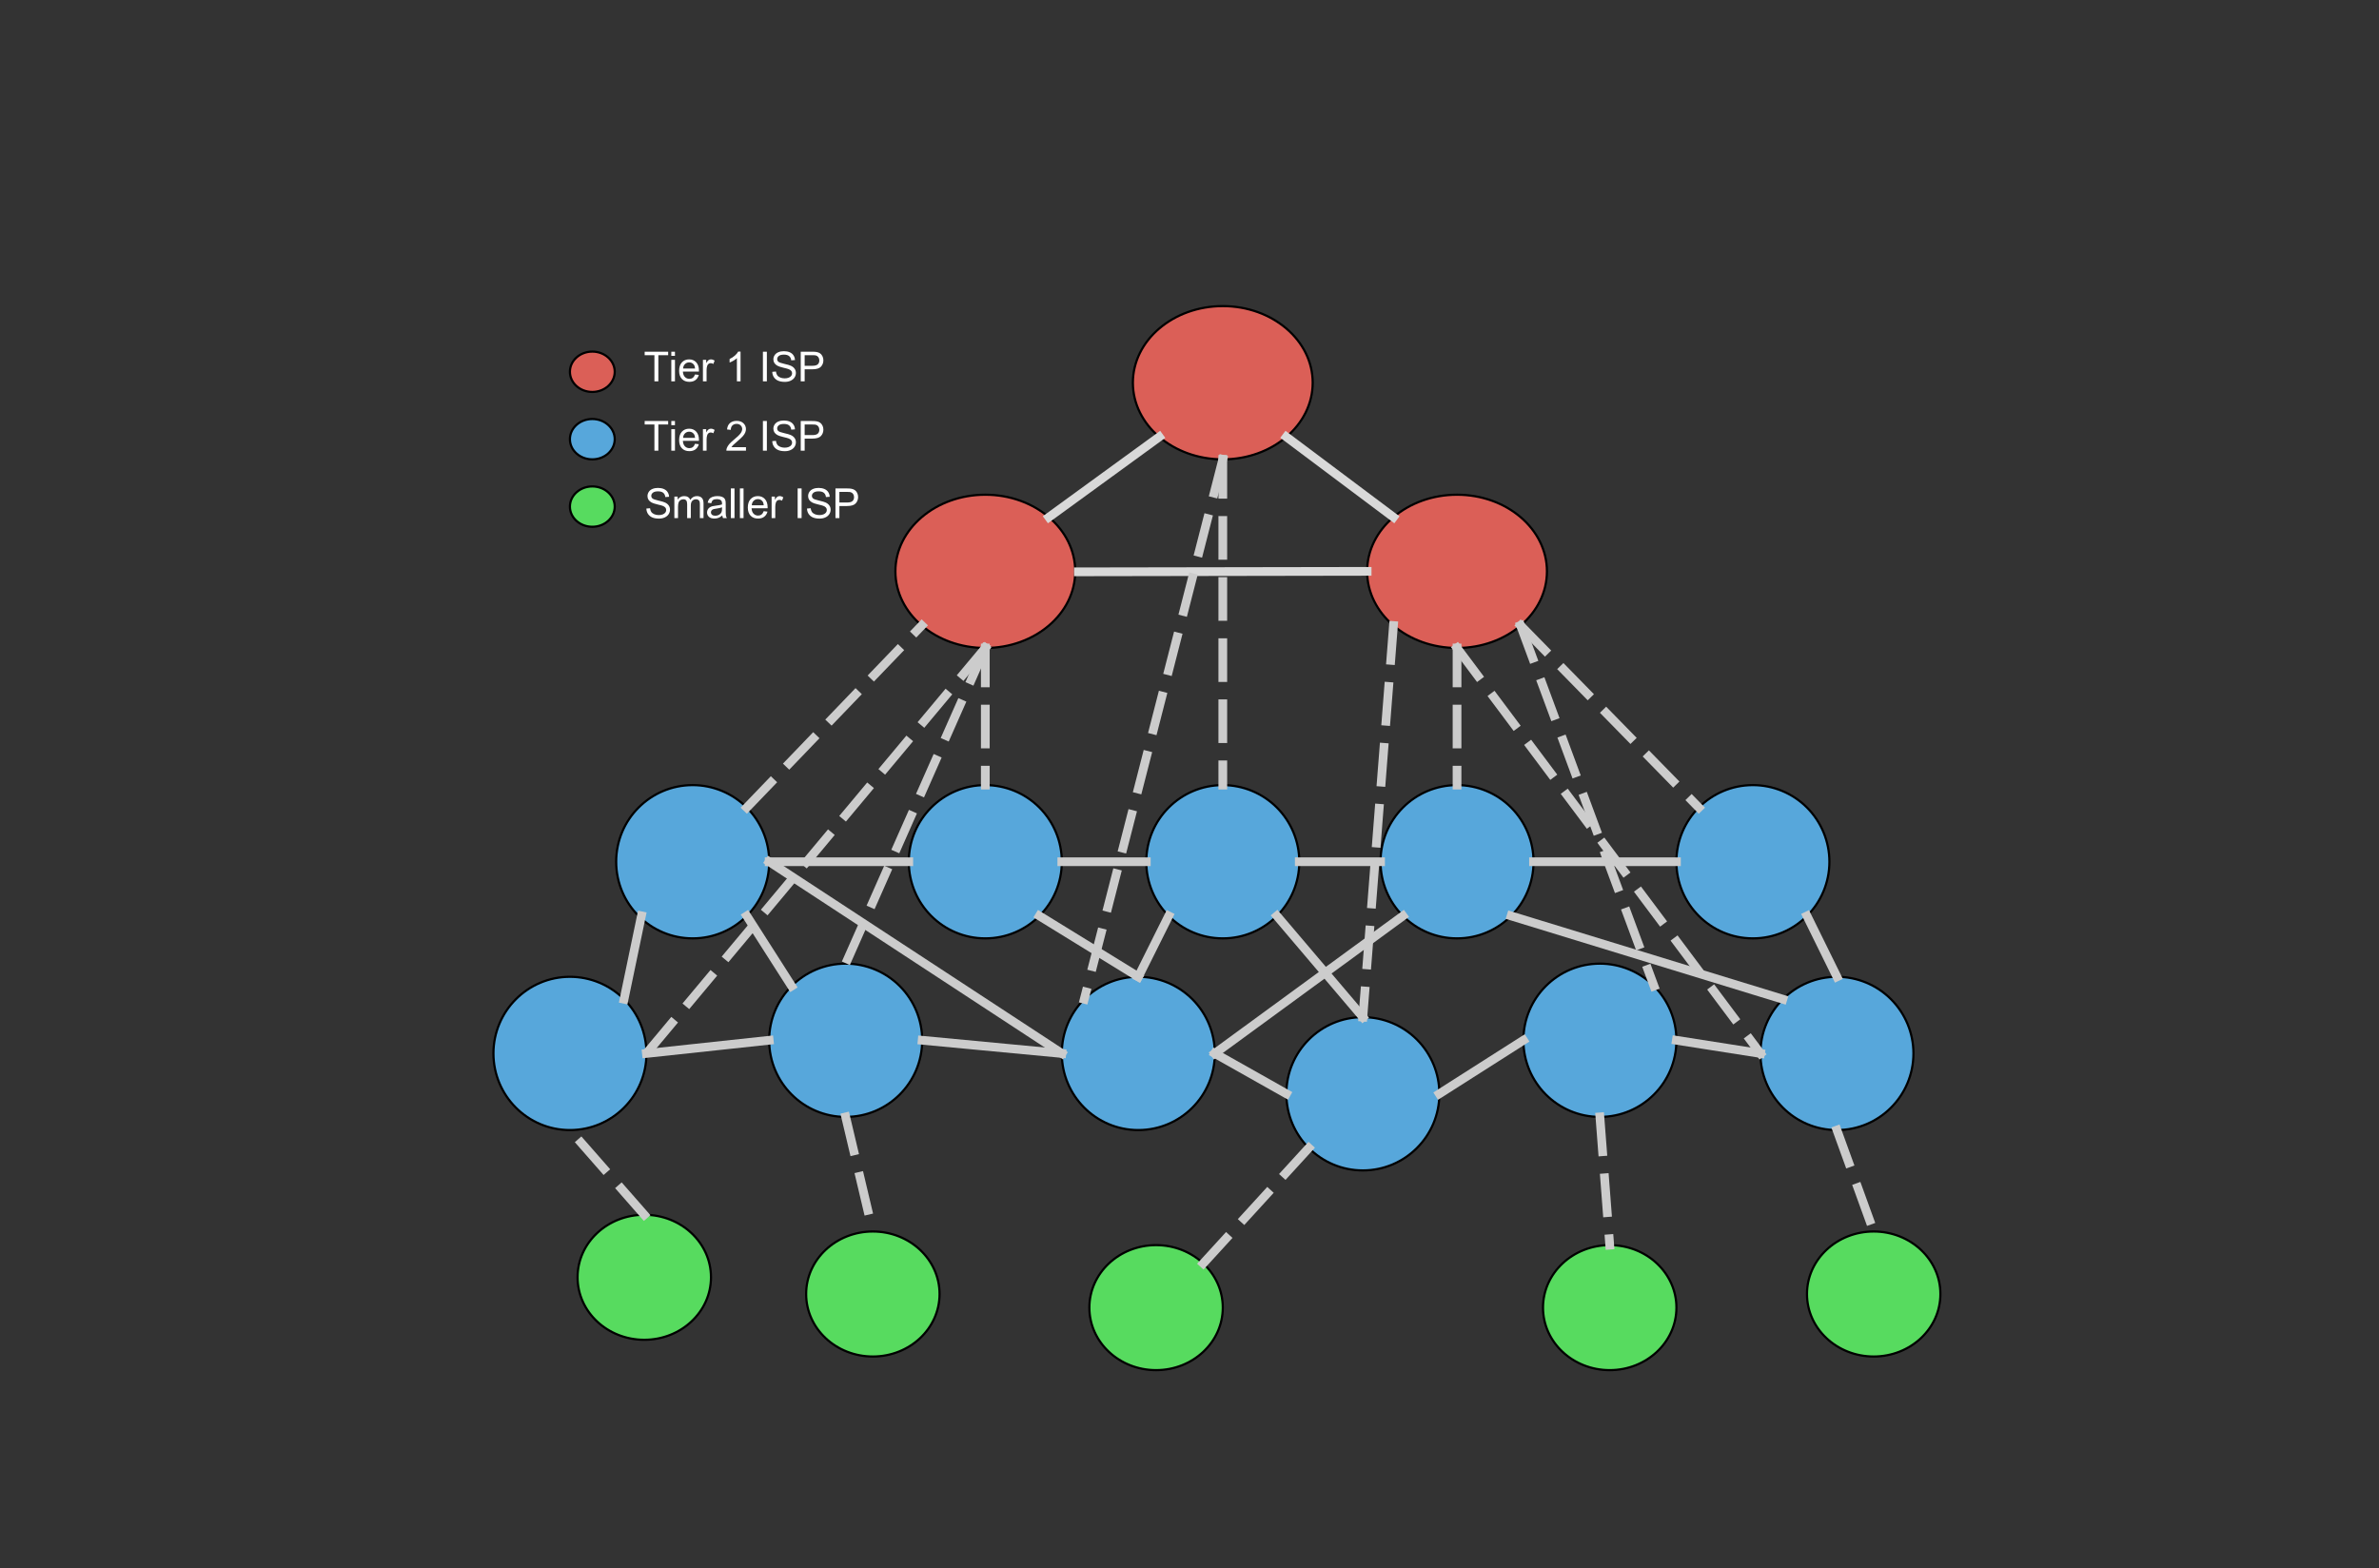 <?xml version="1.0" standalone="yes"?>

<svg version="1.1" viewBox="0.0 0.0 1090.131 718.648" fill="none" stroke="none" stroke-linecap="square" stroke-miterlimit="10" xmlns="http://www.w3.org/2000/svg" xmlns:xlink="http://www.w3.org/1999/xlink"><rect x="0.0" y="0.0" width="1090.131" height="718.648" fill="#333333" stroke="none"/><clipPath id="p.0"><path d="m0 0l1090.131 0l0 718.648l-1090.131 0l0 -718.648z" clip-rule="nonzero"></path></clipPath><g clip-path="url(#p.0)"><path fill="#000000" fill-opacity="0.0" d="m0 0l1090.131 0l0 718.648l-1090.131 0z" fill-rule="nonzero"></path><path fill="#db5f57" d="m519.123 175.404l0 0c0 -19.395 18.444 -35.118 41.197 -35.118l0 0c22.752 0 41.197 15.723 41.197 35.118l0 0c0 19.395 -18.444 35.118 -41.197 35.118l0 0c-22.752 0 -41.197 -15.723 -41.197 -35.118z" fill-rule="nonzero"></path><path stroke="#000000" stroke-width="1.0" stroke-linejoin="round" stroke-linecap="butt" d="m519.123 175.404l0 0c0 -19.395 18.444 -35.118 41.197 -35.118l0 0c22.752 0 41.197 15.723 41.197 35.118l0 0c0 19.395 -18.444 35.118 -41.197 35.118l0 0c-22.752 0 -41.197 -15.723 -41.197 -35.118z" fill-rule="nonzero"></path><path fill="#db5f57" d="m410.302 261.85l0 0c0 -19.395 18.444 -35.118 41.197 -35.118l0 0c22.752 0 41.197 15.723 41.197 35.118l0 0c0 19.395 -18.444 35.118 -41.197 35.118l0 0c-22.752 0 -41.197 -15.723 -41.197 -35.118z" fill-rule="nonzero"></path><path stroke="#000000" stroke-width="1.0" stroke-linejoin="round" stroke-linecap="butt" d="m410.302 261.85l0 0c0 -19.395 18.444 -35.118 41.197 -35.118l0 0c22.752 0 41.197 15.723 41.197 35.118l0 0c0 19.395 -18.444 35.118 -41.197 35.118l0 0c-22.752 0 -41.197 -15.723 -41.197 -35.118z" fill-rule="nonzero"></path><path fill="#db5f57" d="m626.462 261.85l0 0c0 -19.395 18.444 -35.118 41.197 -35.118l0 0c22.752 0 41.197 15.723 41.197 35.118l0 0c0 19.395 -18.444 35.118 -41.197 35.118l0 0c-22.752 0 -41.197 -15.723 -41.197 -35.118z" fill-rule="nonzero"></path><path stroke="#000000" stroke-width="1.0" stroke-linejoin="round" stroke-linecap="butt" d="m626.462 261.85l0 0c0 -19.395 18.444 -35.118 41.197 -35.118l0 0c22.752 0 41.197 15.723 41.197 35.118l0 0c0 19.395 -18.444 35.118 -41.197 35.118l0 0c-22.752 0 -41.197 -15.723 -41.197 -35.118z" fill-rule="nonzero"></path><path fill="#000000" fill-opacity="0.0" d="m589.451 200.236l49.071 36.787" fill-rule="nonzero"></path><path stroke="#d9d9d9" stroke-width="4.0" stroke-linejoin="round" stroke-linecap="butt" d="m589.451 200.236l49.071 36.787" fill-rule="nonzero"></path><path fill="#000000" fill-opacity="0.0" d="m531.19 200.236l-50.551 36.787" fill-rule="nonzero"></path><path stroke="#d9d9d9" stroke-width="4.0" stroke-linejoin="round" stroke-linecap="butt" d="m531.19 200.236l-50.551 36.787" fill-rule="nonzero"></path><path fill="#000000" fill-opacity="0.0" d="m494.178 262.071l132.283 -0.22" fill-rule="nonzero"></path><path stroke="#d9d9d9" stroke-width="4.0" stroke-linejoin="round" stroke-linecap="butt" d="m494.178 262.071l132.283 -0.22" fill-rule="nonzero"></path><path fill="#57a7db" d="m282.352 394.934l0 0c0 -19.395 15.695 -35.118 35.055 -35.118l0 0c9.297 0 18.214 3.7 24.788 10.286c6.574 6.586 10.267 15.518 10.267 24.832l0 0c0 19.395 -15.695 35.118 -35.055 35.118l0 0c-19.36 0 -35.055 -15.723 -35.055 -35.118z" fill-rule="nonzero"></path><path stroke="#000000" stroke-width="1.0" stroke-linejoin="round" stroke-linecap="butt" d="m282.352 394.934l0 0c0 -19.395 15.695 -35.118 35.055 -35.118l0 0c9.297 0 18.214 3.7 24.788 10.286c6.574 6.586 10.267 15.518 10.267 24.832l0 0c0 19.395 -15.695 35.118 -35.055 35.118l0 0c-19.36 0 -35.055 -15.723 -35.055 -35.118z" fill-rule="nonzero"></path><path fill="#57a7db" d="m416.444 394.934l0 0c0 -19.395 15.695 -35.118 35.055 -35.118l0 0c9.297 0 18.214 3.7 24.788 10.286c6.574 6.586 10.267 15.518 10.267 24.832l0 0c0 19.395 -15.695 35.118 -35.055 35.118l0 0c-19.36 0 -35.055 -15.723 -35.055 -35.118z" fill-rule="nonzero"></path><path stroke="#000000" stroke-width="1.0" stroke-linejoin="round" stroke-linecap="butt" d="m416.444 394.934l0 0c0 -19.395 15.695 -35.118 35.055 -35.118l0 0c9.297 0 18.214 3.7 24.788 10.286c6.574 6.586 10.267 15.518 10.267 24.832l0 0c0 19.395 -15.695 35.118 -35.055 35.118l0 0c-19.36 0 -35.055 -15.723 -35.055 -35.118z" fill-rule="nonzero"></path><path fill="#57a7db" d="m525.265 394.934l0 0c0 -19.395 15.695 -35.118 35.055 -35.118l0 0c9.297 0 18.214 3.7 24.788 10.286c6.574 6.586 10.267 15.518 10.267 24.832l0 0c0 19.395 -15.695 35.118 -35.055 35.118l0 0c-19.36 0 -35.055 -15.723 -35.055 -35.118z" fill-rule="nonzero"></path><path stroke="#000000" stroke-width="1.0" stroke-linejoin="round" stroke-linecap="butt" d="m525.265 394.934l0 0c0 -19.395 15.695 -35.118 35.055 -35.118l0 0c9.297 0 18.214 3.7 24.788 10.286c6.574 6.586 10.267 15.518 10.267 24.832l0 0c0 19.395 -15.695 35.118 -35.055 35.118l0 0c-19.36 0 -35.055 -15.723 -35.055 -35.118z" fill-rule="nonzero"></path><path fill="#57a7db" d="m632.604 394.934l0 0c0 -19.395 15.695 -35.118 35.055 -35.118l0 0c9.297 0 18.214 3.7 24.788 10.286c6.574 6.586 10.267 15.518 10.267 24.832l0 0c0 19.395 -15.695 35.118 -35.055 35.118l0 0c-19.36 0 -35.055 -15.723 -35.055 -35.118z" fill-rule="nonzero"></path><path stroke="#000000" stroke-width="1.0" stroke-linejoin="round" stroke-linecap="butt" d="m632.604 394.934l0 0c0 -19.395 15.695 -35.118 35.055 -35.118l0 0c9.297 0 18.214 3.7 24.788 10.286c6.574 6.586 10.267 15.518 10.267 24.832l0 0c0 19.395 -15.695 35.118 -35.055 35.118l0 0c-19.36 0 -35.055 -15.723 -35.055 -35.118z" fill-rule="nonzero"></path><path fill="#57a7db" d="m768.178 394.934l0 0c0 -19.395 15.695 -35.118 35.055 -35.118l0 0c9.297 0 18.214 3.7 24.788 10.286c6.574 6.586 10.267 15.518 10.267 24.832l0 0c0 19.395 -15.695 35.118 -35.055 35.118l0 0c-19.36 0 -35.055 -15.723 -35.055 -35.118z" fill-rule="nonzero"></path><path stroke="#000000" stroke-width="1.0" stroke-linejoin="round" stroke-linecap="butt" d="m768.178 394.934l0 0c0 -19.395 15.695 -35.118 35.055 -35.118l0 0c9.297 0 18.214 3.7 24.788 10.286c6.574 6.586 10.267 15.518 10.267 24.832l0 0c0 19.395 -15.695 35.118 -35.055 35.118l0 0c-19.36 0 -35.055 -15.723 -35.055 -35.118z" fill-rule="nonzero"></path><path fill="#000000" fill-opacity="0.0" d="m560.32 210.522l0 149.291" fill-rule="nonzero"></path><path stroke="#cccccc" stroke-width="4.0" stroke-linejoin="round" stroke-linecap="butt" stroke-dasharray="16.0,12.0" d="m560.32 210.522l0 149.291" fill-rule="nonzero"></path><path fill="#000000" fill-opacity="0.0" d="m696.789 286.683l81.669 83.433" fill-rule="nonzero"></path><path stroke="#cccccc" stroke-width="4.0" stroke-linejoin="round" stroke-linecap="butt" stroke-dasharray="16.0,12.0" d="m696.789 286.683l81.669 83.433" fill-rule="nonzero"></path><path fill="#000000" fill-opacity="0.0" d="m342.195 370.102l80.189 -83.433" fill-rule="nonzero"></path><path stroke="#cccccc" stroke-width="4.0" stroke-linejoin="round" stroke-linecap="butt" stroke-dasharray="16.0,12.0" d="m342.195 370.102l80.189 -83.433" fill-rule="nonzero"></path><path fill="#000000" fill-opacity="0.0" d="m667.659 296.969l0 62.835" fill-rule="nonzero"></path><path stroke="#cccccc" stroke-width="4.0" stroke-linejoin="round" stroke-linecap="butt" stroke-dasharray="16.0,12.0" d="m667.659 296.969l0 62.835" fill-rule="nonzero"></path><path fill="#000000" fill-opacity="0.0" d="m451.499 296.969l0 62.835" fill-rule="nonzero"></path><path stroke="#cccccc" stroke-width="4.0" stroke-linejoin="round" stroke-linecap="butt" stroke-dasharray="16.0,12.0" d="m451.499 296.969l0 62.835" fill-rule="nonzero"></path><path fill="#57a7db" d="m226.113 482.787l0 0c0 -19.395 15.695 -35.118 35.055 -35.118l0 0c9.297 0 18.214 3.7 24.788 10.286c6.574 6.586 10.267 15.518 10.267 24.832l0 0c0 19.395 -15.695 35.118 -35.055 35.118l0 0c-19.36 0 -35.055 -15.723 -35.055 -35.118z" fill-rule="nonzero"></path><path stroke="#000000" stroke-width="1.0" stroke-linejoin="round" stroke-linecap="butt" d="m226.113 482.787l0 0c0 -19.395 15.695 -35.118 35.055 -35.118l0 0c9.297 0 18.214 3.7 24.788 10.286c6.574 6.586 10.267 15.518 10.267 24.832l0 0c0 19.395 -15.695 35.118 -35.055 35.118l0 0c-19.36 0 -35.055 -15.723 -35.055 -35.118z" fill-rule="nonzero"></path><path fill="#57a7db" d="m352.462 476.756l0 0c0 -19.395 15.695 -35.118 35.055 -35.118l0 0c9.297 0 18.214 3.7 24.788 10.286c6.574 6.586 10.267 15.518 10.267 24.832l0 0c0 19.395 -15.695 35.118 -35.055 35.118l0 0c-19.36 0 -35.055 -15.723 -35.055 -35.118z" fill-rule="nonzero"></path><path stroke="#000000" stroke-width="1.0" stroke-linejoin="round" stroke-linecap="butt" d="m352.462 476.756l0 0c0 -19.395 15.695 -35.118 35.055 -35.118l0 0c9.297 0 18.214 3.7 24.788 10.286c6.574 6.586 10.267 15.518 10.267 24.832l0 0c0 19.395 -15.695 35.118 -35.055 35.118l0 0c-19.36 0 -35.055 -15.723 -35.055 -35.118z" fill-rule="nonzero"></path><path fill="#57a7db" d="m486.554 482.787l0 0c0 -19.395 15.695 -35.118 35.055 -35.118l0 0c9.297 0 18.214 3.7 24.788 10.286c6.574 6.586 10.267 15.518 10.267 24.832l0 0c0 19.395 -15.695 35.118 -35.055 35.118l0 0c-19.36 0 -35.055 -15.723 -35.055 -35.118z" fill-rule="nonzero"></path><path stroke="#000000" stroke-width="1.0" stroke-linejoin="round" stroke-linecap="butt" d="m486.554 482.787l0 0c0 -19.395 15.695 -35.118 35.055 -35.118l0 0c9.297 0 18.214 3.7 24.788 10.286c6.574 6.586 10.267 15.518 10.267 24.832l0 0c0 19.395 -15.695 35.118 -35.055 35.118l0 0c-19.36 0 -35.055 -15.723 -35.055 -35.118z" fill-rule="nonzero"></path><path fill="#57a7db" d="m589.451 501.281l0 0c0 -19.395 15.695 -35.118 35.055 -35.118l0 0c9.297 0 18.214 3.7 24.788 10.286c6.574 6.586 10.267 15.518 10.267 24.832l0 0c0 19.395 -15.695 35.118 -35.055 35.118l0 0c-19.36 0 -35.055 -15.723 -35.055 -35.118z" fill-rule="nonzero"></path><path stroke="#000000" stroke-width="1.0" stroke-linejoin="round" stroke-linecap="butt" d="m589.451 501.281l0 0c0 -19.395 15.695 -35.118 35.055 -35.118l0 0c9.297 0 18.214 3.7 24.788 10.286c6.574 6.586 10.267 15.518 10.267 24.832l0 0c0 19.395 -15.695 35.118 -35.055 35.118l0 0c-19.36 0 -35.055 -15.723 -35.055 -35.118z" fill-rule="nonzero"></path><path fill="#57a7db" d="m698.068 476.756l0 0c0 -19.395 15.695 -35.118 35.055 -35.118l0 0c9.297 0 18.214 3.7 24.788 10.286c6.574 6.586 10.267 15.518 10.267 24.832l0 0c0 19.395 -15.695 35.118 -35.055 35.118l0 0c-19.36 0 -35.055 -15.723 -35.055 -35.118z" fill-rule="nonzero"></path><path stroke="#000000" stroke-width="1.0" stroke-linejoin="round" stroke-linecap="butt" d="m698.068 476.756l0 0c0 -19.395 15.695 -35.118 35.055 -35.118l0 0c9.297 0 18.214 3.7 24.788 10.286c6.574 6.586 10.267 15.518 10.267 24.832l0 0c0 19.395 -15.695 35.118 -35.055 35.118l0 0c-19.36 0 -35.055 -15.723 -35.055 -35.118z" fill-rule="nonzero"></path><path fill="#57a7db" d="m806.685 482.787l0 0c0 -19.395 15.695 -35.118 35.055 -35.118l0 0c9.297 0 18.214 3.7 24.788 10.286c6.574 6.586 10.267 15.518 10.267 24.832l0 0c0 19.395 -15.695 35.118 -35.055 35.118l0 0c-19.36 0 -35.055 -15.723 -35.055 -35.118z" fill-rule="nonzero"></path><path stroke="#000000" stroke-width="1.0" stroke-linejoin="round" stroke-linecap="butt" d="m806.685 482.787l0 0c0 -19.395 15.695 -35.118 35.055 -35.118l0 0c9.297 0 18.214 3.7 24.788 10.286c6.574 6.586 10.267 15.518 10.267 24.832l0 0c0 19.395 -15.695 35.118 -35.055 35.118l0 0c-19.36 0 -35.055 -15.723 -35.055 -35.118z" fill-rule="nonzero"></path><path fill="#000000" fill-opacity="0.0" d="m293.924 419.719l-7.969 38.236" fill-rule="nonzero"></path><path stroke="#cccccc" stroke-width="4.0" stroke-linejoin="round" stroke-linecap="butt" d="m293.924 419.719l-7.969 38.236" fill-rule="nonzero"></path><path fill="#000000" fill-opacity="0.0" d="m342.195 419.767l20.535 32.157" fill-rule="nonzero"></path><path stroke="#cccccc" stroke-width="4.0" stroke-linejoin="round" stroke-linecap="butt" d="m342.195 419.767l20.535 32.157" fill-rule="nonzero"></path><path fill="#000000" fill-opacity="0.0" d="m352.462 476.756l-56.252 6.047" fill-rule="nonzero"></path><path stroke="#cccccc" stroke-width="4.0" stroke-linejoin="round" stroke-linecap="butt" d="m352.462 476.756l-56.252 6.047" fill-rule="nonzero"></path><path fill="#000000" fill-opacity="0.0" d="m352.462 394.934l134.079 87.843" fill-rule="nonzero"></path><path stroke="#cccccc" stroke-width="4.0" stroke-linejoin="round" stroke-linecap="butt" d="m352.462 394.934l134.079 87.843" fill-rule="nonzero"></path><path fill="#000000" fill-opacity="0.0" d="m352.462 394.934l63.969 0" fill-rule="nonzero"></path><path stroke="#cccccc" stroke-width="4.0" stroke-linejoin="round" stroke-linecap="butt" d="m352.462 394.934l63.969 0" fill-rule="nonzero"></path><path fill="#000000" fill-opacity="0.0" d="m486.554 394.934l38.709 0" fill-rule="nonzero"></path><path stroke="#cccccc" stroke-width="4.0" stroke-linejoin="round" stroke-linecap="butt" d="m486.554 394.934l38.709 0" fill-rule="nonzero"></path><path fill="#000000" fill-opacity="0.0" d="m595.375 394.934l37.228 0" fill-rule="nonzero"></path><path stroke="#cccccc" stroke-width="4.0" stroke-linejoin="round" stroke-linecap="butt" d="m595.375 394.934l37.228 0" fill-rule="nonzero"></path><path fill="#000000" fill-opacity="0.0" d="m702.714 394.934l65.48 0" fill-rule="nonzero"></path><path stroke="#cccccc" stroke-width="4.0" stroke-linejoin="round" stroke-linecap="butt" d="m702.714 394.934l65.48 0" fill-rule="nonzero"></path><path fill="#000000" fill-opacity="0.0" d="m422.572 476.756l63.969 6.047" fill-rule="nonzero"></path><path stroke="#cccccc" stroke-width="4.0" stroke-linejoin="round" stroke-linecap="butt" d="m422.572 476.756l63.969 6.047" fill-rule="nonzero"></path><path fill="#000000" fill-opacity="0.0" d="m476.286 419.767l45.323 27.906" fill-rule="nonzero"></path><path stroke="#cccccc" stroke-width="4.0" stroke-linejoin="round" stroke-linecap="butt" d="m476.286 419.767l45.323 27.906" fill-rule="nonzero"></path><path fill="#000000" fill-opacity="0.0" d="m535.533 419.767l-13.921 27.906" fill-rule="nonzero"></path><path stroke="#cccccc" stroke-width="4.0" stroke-linejoin="round" stroke-linecap="butt" d="m535.533 419.767l-13.921 27.906" fill-rule="nonzero"></path><path fill="#000000" fill-opacity="0.0" d="m556.664 482.787l32.787 18.488" fill-rule="nonzero"></path><path stroke="#cccccc" stroke-width="4.0" stroke-linejoin="round" stroke-linecap="butt" d="m556.664 482.787l32.787 18.488" fill-rule="nonzero"></path><path fill="#000000" fill-opacity="0.0" d="m585.108 419.767l39.402 46.394" fill-rule="nonzero"></path><path stroke="#cccccc" stroke-width="4.0" stroke-linejoin="round" stroke-linecap="butt" d="m585.108 419.767l39.402 46.394" fill-rule="nonzero"></path><path fill="#000000" fill-opacity="0.0" d="m556.664 482.787l86.205 -63.024" fill-rule="nonzero"></path><path stroke="#cccccc" stroke-width="4.0" stroke-linejoin="round" stroke-linecap="butt" d="m556.664 482.787l86.205 -63.024" fill-rule="nonzero"></path><path fill="#000000" fill-opacity="0.0" d="m659.562 501.281l38.52 -24.535" fill-rule="nonzero"></path><path stroke="#cccccc" stroke-width="4.0" stroke-linejoin="round" stroke-linecap="butt" d="m659.562 501.281l38.52 -24.535" fill-rule="nonzero"></path><path fill="#000000" fill-opacity="0.0" d="m768.178 476.756l38.52 6.047" fill-rule="nonzero"></path><path stroke="#cccccc" stroke-width="4.0" stroke-linejoin="round" stroke-linecap="butt" d="m768.178 476.756l38.52 6.047" fill-rule="nonzero"></path><path fill="#000000" fill-opacity="0.0" d="m692.447 419.767l124.504 38.173" fill-rule="nonzero"></path><path stroke="#cccccc" stroke-width="4.0" stroke-linejoin="round" stroke-linecap="butt" d="m692.447 419.767l124.504 38.173" fill-rule="nonzero"></path><path fill="#000000" fill-opacity="0.0" d="m828.021 419.767l13.732 27.906" fill-rule="nonzero"></path><path stroke="#cccccc" stroke-width="4.0" stroke-linejoin="round" stroke-linecap="butt" d="m828.021 419.767l13.732 27.906" fill-rule="nonzero"></path><path fill="#000000" fill-opacity="0.0" d="m560.32 210.522l-63.496 247.433" fill-rule="nonzero"></path><path stroke="#cccccc" stroke-width="4.0" stroke-linejoin="round" stroke-linecap="butt" stroke-dasharray="16.0,12.0" d="m560.32 210.522l-63.496 247.433" fill-rule="nonzero"></path><path fill="#000000" fill-opacity="0.0" d="m451.499 296.969l-155.276 185.827" fill-rule="nonzero"></path><path stroke="#cccccc" stroke-width="4.0" stroke-linejoin="round" stroke-linecap="butt" stroke-dasharray="16.0,12.0" d="m451.499 296.969l-155.276 185.827" fill-rule="nonzero"></path><path fill="#000000" fill-opacity="0.0" d="m451.499 296.969l-63.969 144.661" fill-rule="nonzero"></path><path stroke="#cccccc" stroke-width="4.0" stroke-linejoin="round" stroke-linecap="butt" stroke-dasharray="16.0,12.0" d="m451.499 296.969l-63.969 144.661" fill-rule="nonzero"></path><path fill="#000000" fill-opacity="0.0" d="m638.528 286.683l-14.016 179.465" fill-rule="nonzero"></path><path stroke="#cccccc" stroke-width="4.0" stroke-linejoin="round" stroke-linecap="butt" stroke-dasharray="16.0,12.0" d="m638.528 286.683l-14.016 179.465" fill-rule="nonzero"></path><path fill="#000000" fill-opacity="0.0" d="m667.659 296.969l139.024 185.827" fill-rule="nonzero"></path><path stroke="#cccccc" stroke-width="4.0" stroke-linejoin="round" stroke-linecap="butt" stroke-dasharray="16.0,12.0" d="m667.659 296.969l139.024 185.827" fill-rule="nonzero"></path><path fill="#000000" fill-opacity="0.0" d="m696.789 286.683l61.134 165.228" fill-rule="nonzero"></path><path stroke="#cccccc" stroke-width="4.0" stroke-linejoin="round" stroke-linecap="butt" stroke-dasharray="16.0,12.0" d="m696.789 286.683l61.134 165.228" fill-rule="nonzero"></path><path fill="#57db5f" d="m264.664 585.381l0 0c0 -15.821 13.685 -28.646 30.567 -28.646l0 0c16.882 0 30.567 12.825 30.567 28.646l0 0c0 15.821 -13.685 28.646 -30.567 28.646l0 0c-16.882 0 -30.567 -12.825 -30.567 -28.646z" fill-rule="nonzero"></path><path stroke="#000000" stroke-width="1.0" stroke-linejoin="round" stroke-linecap="butt" d="m264.664 585.381l0 0c0 -15.821 13.685 -28.646 30.567 -28.646l0 0c16.882 0 30.567 12.825 30.567 28.646l0 0c0 15.821 -13.685 28.646 -30.567 28.646l0 0c-16.882 0 -30.567 -12.825 -30.567 -28.646z" fill-rule="nonzero"></path><path fill="#57db5f" d="m499.186 599.286l0 0c0 -15.821 13.685 -28.646 30.567 -28.646l0 0c16.882 0 30.567 12.825 30.567 28.646l0 0c0 15.821 -13.685 28.646 -30.567 28.646l0 0c-16.882 0 -30.567 -12.825 -30.567 -28.646z" fill-rule="nonzero"></path><path stroke="#000000" stroke-width="1.0" stroke-linejoin="round" stroke-linecap="butt" d="m499.186 599.286l0 0c0 -15.821 13.685 -28.646 30.567 -28.646l0 0c16.882 0 30.567 12.825 30.567 28.646l0 0c0 15.821 -13.685 28.646 -30.567 28.646l0 0c-16.882 0 -30.567 -12.825 -30.567 -28.646z" fill-rule="nonzero"></path><path fill="#57db5f" d="m369.404 593.045l0 0c0 -15.821 13.685 -28.646 30.567 -28.646l0 0c16.882 0 30.567 12.825 30.567 28.646l0 0c0 15.821 -13.685 28.646 -30.567 28.646l0 0c-16.882 0 -30.567 -12.825 -30.567 -28.646z" fill-rule="nonzero"></path><path stroke="#000000" stroke-width="1.0" stroke-linejoin="round" stroke-linecap="butt" d="m369.404 593.045l0 0c0 -15.821 13.685 -28.646 30.567 -28.646l0 0c16.882 0 30.567 12.825 30.567 28.646l0 0c0 15.821 -13.685 28.646 -30.567 28.646l0 0c-16.882 0 -30.567 -12.825 -30.567 -28.646z" fill-rule="nonzero"></path><path fill="#57db5f" d="m707.058 599.286l0 0c0 -15.821 13.685 -28.646 30.567 -28.646l0 0c16.882 0 30.567 12.825 30.567 28.646l0 0c0 15.821 -13.685 28.646 -30.567 28.646l0 0c-16.882 0 -30.567 -12.825 -30.567 -28.646z" fill-rule="nonzero"></path><path stroke="#000000" stroke-width="1.0" stroke-linejoin="round" stroke-linecap="butt" d="m707.058 599.286l0 0c0 -15.821 13.685 -28.646 30.567 -28.646l0 0c16.882 0 30.567 12.825 30.567 28.646l0 0c0 15.821 -13.685 28.646 -30.567 28.646l0 0c-16.882 0 -30.567 -12.825 -30.567 -28.646z" fill-rule="nonzero"></path><path fill="#57db5f" d="m828.021 593.045l0 0c0 -15.821 13.685 -28.646 30.567 -28.646l0 0c16.882 0 30.567 12.825 30.567 28.646l0 0c0 15.821 -13.685 28.646 -30.567 28.646l0 0c-16.882 0 -30.567 -12.825 -30.567 -28.646z" fill-rule="nonzero"></path><path stroke="#000000" stroke-width="1.0" stroke-linejoin="round" stroke-linecap="butt" d="m828.021 593.045l0 0c0 -15.821 13.685 -28.646 30.567 -28.646l0 0c16.882 0 30.567 12.825 30.567 28.646l0 0c0 15.821 -13.685 28.646 -30.567 28.646l0 0c-16.882 0 -30.567 -12.825 -30.567 -28.646z" fill-rule="nonzero"></path><path fill="#000000" fill-opacity="0.0" d="m295.231 556.735l-34.047 -38.835" fill-rule="nonzero"></path><path stroke="#cccccc" stroke-width="4.0" stroke-linejoin="round" stroke-linecap="butt" stroke-dasharray="16.0,12.0" d="m295.231 556.735l-34.047 -38.835" fill-rule="nonzero"></path><path fill="#000000" fill-opacity="0.0" d="m387.517 511.874l12.441 52.535" fill-rule="nonzero"></path><path stroke="#cccccc" stroke-width="4.0" stroke-linejoin="round" stroke-linecap="butt" stroke-dasharray="16.0,12.0" d="m387.517 511.874l12.441 52.535" fill-rule="nonzero"></path><path fill="#000000" fill-opacity="0.0" d="m599.719 526.113l-48.346 52.913" fill-rule="nonzero"></path><path stroke="#cccccc" stroke-width="4.0" stroke-linejoin="round" stroke-linecap="butt" stroke-dasharray="16.0,12.0" d="m599.719 526.113l-48.346 52.913" fill-rule="nonzero"></path><path fill="#000000" fill-opacity="0.0" d="m733.123 511.874l4.504 58.772" fill-rule="nonzero"></path><path stroke="#cccccc" stroke-width="4.0" stroke-linejoin="round" stroke-linecap="butt" stroke-dasharray="16.0,12.0" d="m733.123 511.874l4.504 58.772" fill-rule="nonzero"></path><path fill="#000000" fill-opacity="0.0" d="m841.74 517.905l16.85 46.488" fill-rule="nonzero"></path><path stroke="#cccccc" stroke-width="4.0" stroke-linejoin="round" stroke-linecap="butt" stroke-dasharray="16.0,12.0" d="m841.74 517.905l16.85 46.488" fill-rule="nonzero"></path><path fill="#db5f57" d="m261.152 170.381l0 0c0 -5.105 4.597 -9.244 10.268 -9.244l0 0c5.671 0 10.268 4.139 10.268 9.244l0 0c0 5.105 -4.597 9.244 -10.268 9.244l0 0c-5.671 0 -10.268 -4.139 -10.268 -9.244z" fill-rule="nonzero"></path><path stroke="#000000" stroke-width="1.0" stroke-linejoin="round" stroke-linecap="butt" d="m261.152 170.381l0 0c0 -5.105 4.597 -9.244 10.268 -9.244l0 0c5.671 0 10.268 4.139 10.268 9.244l0 0c0 5.105 -4.597 9.244 -10.268 9.244l0 0c-5.671 0 -10.268 -4.139 -10.268 -9.244z" fill-rule="nonzero"></path><path fill="#57a7db" d="m261.152 201.278l0 0c0 -5.105 4.597 -9.244 10.268 -9.244l0 0c5.671 0 10.268 4.139 10.268 9.244l0 0c0 5.105 -4.597 9.244 -10.268 9.244l0 0c-5.671 0 -10.268 -4.139 -10.268 -9.244z" fill-rule="nonzero"></path><path stroke="#000000" stroke-width="1.0" stroke-linejoin="round" stroke-linecap="butt" d="m261.152 201.278l0 0c0 -5.105 4.597 -9.244 10.268 -9.244l0 0c5.671 0 10.268 4.139 10.268 9.244l0 0c0 5.105 -4.597 9.244 -10.268 9.244l0 0c-5.671 0 -10.268 -4.139 -10.268 -9.244z" fill-rule="nonzero"></path><path fill="#57db5f" d="m261.152 232.176l0 0c0 -5.105 4.597 -9.244 10.268 -9.244l0 0c5.671 0 10.268 4.139 10.268 9.244l0 0c0 5.105 -4.597 9.244 -10.268 9.244l0 0c-5.671 0 -10.268 -4.139 -10.268 -9.244z" fill-rule="nonzero"></path><path stroke="#000000" stroke-width="1.0" stroke-linejoin="round" stroke-linecap="butt" d="m261.152 232.176l0 0c0 -5.105 4.597 -9.244 10.268 -9.244l0 0c5.671 0 10.268 4.139 10.268 9.244l0 0c0 5.105 -4.597 9.244 -10.268 9.244l0 0c-5.671 0 -10.268 -4.139 -10.268 -9.244z" fill-rule="nonzero"></path><path fill="#000000" fill-opacity="0.0" d="m285.955 147.858l108.504 0l0 32.157l-108.504 0z" fill-rule="nonzero"></path><path fill="#ffffff" d="m299.877 174.778l0 -12.0l-4.469 0l0 -1.594l10.766 0l0 1.594l-4.5 0l0 12.0l-1.797 0zm7.74 -11.688l0 -1.906l1.672 0l0 1.906l-1.672 0zm0 11.688l0 -9.859l1.672 0l0 9.859l-1.672 0zm10.879 -3.172l1.719 0.219q-0.406 1.5 -1.516 2.344q-1.094 0.828 -2.812 0.828q-2.156 0 -3.422 -1.328q-1.266 -1.328 -1.266 -3.734q0 -2.484 1.266 -3.859q1.281 -1.375 3.328 -1.375q1.984 0 3.234 1.344q1.25 1.344 1.25 3.797q0 0.141 -0.016 0.438l-7.344 0q0.094 1.625 0.922 2.484q0.828 0.859 2.062 0.859q0.906 0 1.547 -0.469q0.656 -0.484 1.047 -1.547zm-5.484 -2.703l5.5 0q-0.109 -1.234 -0.625 -1.859q-0.797 -0.969 -2.078 -0.969q-1.141 0 -1.938 0.781q-0.781 0.766 -0.859 2.047zm9.094 5.875l0 -9.859l1.5 0l0 1.5q0.578 -1.047 1.062 -1.375q0.484 -0.344 1.078 -0.344q0.844 0 1.719 0.547l-0.578 1.547q-0.609 -0.359 -1.234 -0.359q-0.547 0 -0.984 0.328q-0.422 0.328 -0.609 0.906q-0.281 0.891 -0.281 1.953l0 5.156l-1.672 0zm17.24 0l-1.672 0l0 -10.641q-0.594 0.578 -1.578 1.156q-0.984 0.562 -1.766 0.859l0 -1.625q1.406 -0.656 2.453 -1.594q1.047 -0.938 1.484 -1.812l1.078 0l0 13.656zm10.247 0l0 -13.594l1.812 0l0 13.594l-1.812 0zm4.277 -4.375l1.688 -0.141q0.125 1.016 0.562 1.672q0.438 0.656 1.359 1.062q0.938 0.406 2.094 0.406q1.031 0 1.812 -0.312q0.797 -0.312 1.188 -0.844q0.391 -0.531 0.391 -1.156q0 -0.641 -0.375 -1.109q-0.375 -0.484 -1.234 -0.812q-0.547 -0.219 -2.422 -0.656q-1.875 -0.453 -2.625 -0.859q-0.969 -0.516 -1.453 -1.266q-0.469 -0.75 -0.469 -1.688q0 -1.031 0.578 -1.922q0.594 -0.906 1.703 -1.359q1.125 -0.469 2.5 -0.469q1.516 0 2.672 0.484q1.156 0.484 1.766 1.438q0.625 0.938 0.672 2.141l-1.719 0.125q-0.141 -1.281 -0.953 -1.938q-0.797 -0.672 -2.359 -0.672q-1.625 0 -2.375 0.609q-0.75 0.594 -0.75 1.438q0 0.734 0.531 1.203q0.516 0.469 2.703 0.969q2.203 0.5 3.016 0.875q1.188 0.547 1.75 1.391q0.578 0.828 0.578 1.922q0 1.094 -0.625 2.062q-0.625 0.953 -1.797 1.484q-1.156 0.531 -2.609 0.531q-1.844 0 -3.094 -0.531q-1.25 -0.547 -1.969 -1.625q-0.703 -1.078 -0.734 -2.453zm13.053 4.375l0 -13.594l5.125 0q1.359 0 2.078 0.125q1.0 0.172 1.672 0.641q0.672 0.469 1.078 1.312q0.422 0.844 0.422 1.844q0 1.734 -1.109 2.938q-1.094 1.203 -3.984 1.203l-3.484 0l0 5.531l-1.797 0zm1.797 -7.141l3.516 0q1.75 0 2.469 -0.641q0.734 -0.656 0.734 -1.828q0 -0.859 -0.438 -1.469q-0.422 -0.609 -1.125 -0.797q-0.453 -0.125 -1.672 -0.125l-3.484 0l0 4.859z" fill-rule="nonzero"></path><path fill="#000000" fill-opacity="0.0" d="m285.955 179.625l108.504 0l0 32.157l-108.504 0z" fill-rule="nonzero"></path><path fill="#ffffff" d="m299.877 206.545l0 -12.0l-4.469 0l0 -1.594l10.766 0l0 1.594l-4.5 0l0 12.0l-1.797 0zm7.74 -11.688l0 -1.906l1.672 0l0 1.906l-1.672 0zm0 11.688l0 -9.859l1.672 0l0 9.859l-1.672 0zm10.879 -3.172l1.719 0.219q-0.406 1.5 -1.516 2.344q-1.094 0.828 -2.812 0.828q-2.156 0 -3.422 -1.328q-1.266 -1.328 -1.266 -3.734q0 -2.484 1.266 -3.859q1.281 -1.375 3.328 -1.375q1.984 0 3.234 1.344q1.25 1.344 1.25 3.797q0 0.141 -0.016 0.438l-7.344 0q0.094 1.625 0.922 2.484q0.828 0.859 2.062 0.859q0.906 0 1.547 -0.469q0.656 -0.484 1.047 -1.547zm-5.484 -2.703l5.5 0q-0.109 -1.234 -0.625 -1.859q-0.797 -0.969 -2.078 -0.969q-1.141 0 -1.938 0.781q-0.781 0.766 -0.859 2.047zm9.094 5.875l0 -9.859l1.5 0l0 1.5q0.578 -1.047 1.062 -1.375q0.484 -0.344 1.078 -0.344q0.844 0 1.719 0.547l-0.578 1.547q-0.609 -0.359 -1.234 -0.359q-0.547 0 -0.984 0.328q-0.422 0.328 -0.609 0.906q-0.281 0.891 -0.281 1.953l0 5.156l-1.672 0zm19.724 -1.609l0 1.609l-8.984 0q-0.016 -0.609 0.188 -1.156q0.344 -0.922 1.094 -1.812q0.766 -0.891 2.188 -2.062q2.219 -1.812 3.0 -2.875q0.781 -1.062 0.781 -2.016q0 -0.984 -0.719 -1.672q-0.703 -0.688 -1.844 -0.688q-1.203 0 -1.938 0.734q-0.719 0.719 -0.719 2.0l-1.719 -0.172q0.172 -1.922 1.328 -2.922q1.156 -1.016 3.094 -1.016q1.953 0 3.094 1.094q1.141 1.078 1.141 2.688q0 0.812 -0.344 1.609q-0.328 0.781 -1.109 1.656q-0.766 0.859 -2.562 2.391q-1.5 1.266 -1.938 1.719q-0.422 0.438 -0.703 0.891l6.672 0zm7.762 1.609l0 -13.594l1.812 0l0 13.594l-1.812 0zm4.277 -4.375l1.688 -0.141q0.125 1.016 0.562 1.672q0.438 0.656 1.359 1.062q0.938 0.406 2.094 0.406q1.031 0 1.812 -0.312q0.797 -0.312 1.188 -0.844q0.391 -0.531 0.391 -1.156q0 -0.641 -0.375 -1.109q-0.375 -0.484 -1.234 -0.812q-0.547 -0.219 -2.422 -0.656q-1.875 -0.453 -2.625 -0.859q-0.969 -0.516 -1.453 -1.266q-0.469 -0.75 -0.469 -1.688q0 -1.031 0.578 -1.922q0.594 -0.906 1.703 -1.359q1.125 -0.469 2.5 -0.469q1.516 0 2.672 0.484q1.156 0.484 1.766 1.438q0.625 0.938 0.672 2.141l-1.719 0.125q-0.141 -1.281 -0.953 -1.938q-0.797 -0.672 -2.359 -0.672q-1.625 0 -2.375 0.609q-0.75 0.594 -0.75 1.438q0 0.734 0.531 1.203q0.516 0.469 2.703 0.969q2.203 0.5 3.016 0.875q1.188 0.547 1.75 1.391q0.578 0.828 0.578 1.922q0 1.094 -0.625 2.062q-0.625 0.953 -1.797 1.484q-1.156 0.531 -2.609 0.531q-1.844 0 -3.094 -0.531q-1.25 -0.547 -1.969 -1.625q-0.703 -1.078 -0.734 -2.453zm13.053 4.375l0 -13.594l5.125 0q1.359 0 2.078 0.125q1.0 0.172 1.672 0.641q0.672 0.469 1.078 1.312q0.422 0.844 0.422 1.844q0 1.734 -1.109 2.938q-1.094 1.203 -3.984 1.203l-3.484 0l0 5.531l-1.797 0zm1.797 -7.141l3.516 0q1.75 0 2.469 -0.641q0.734 -0.656 0.734 -1.828q0 -0.859 -0.438 -1.469q-0.422 -0.609 -1.125 -0.797q-0.453 -0.125 -1.672 -0.125l-3.484 0l0 4.859z" fill-rule="nonzero"></path><path fill="#000000" fill-opacity="0.0" d="m286.32 210.522l132.283 0l0 32.157l-132.283 0z" fill-rule="nonzero"></path><path fill="#ffffff" d="m296.18 233.067l1.688 -0.141q0.125 1.016 0.562 1.672q0.438 0.656 1.359 1.062q0.938 0.406 2.094 0.406q1.031 0 1.812 -0.312q0.797 -0.312 1.188 -0.844q0.391 -0.531 0.391 -1.156q0 -0.641 -0.375 -1.109q-0.375 -0.484 -1.234 -0.812q-0.547 -0.219 -2.422 -0.656q-1.875 -0.453 -2.625 -0.859q-0.969 -0.516 -1.453 -1.266q-0.469 -0.75 -0.469 -1.688q0 -1.031 0.578 -1.922q0.594 -0.906 1.703 -1.359q1.125 -0.469 2.5 -0.469q1.516 0 2.672 0.484q1.156 0.484 1.766 1.438q0.625 0.938 0.672 2.141l-1.719 0.125q-0.141 -1.281 -0.953 -1.938q-0.797 -0.672 -2.359 -0.672q-1.625 0 -2.375 0.609q-0.75 0.594 -0.75 1.438q0 0.734 0.531 1.203q0.516 0.469 2.703 0.969q2.203 0.5 3.016 0.875q1.188 0.547 1.75 1.391q0.578 0.828 0.578 1.922q0 1.094 -0.625 2.062q-0.625 0.953 -1.797 1.484q-1.156 0.531 -2.609 0.531q-1.844 0 -3.094 -0.531q-1.25 -0.547 -1.969 -1.625q-0.703 -1.078 -0.734 -2.453zm12.834 4.375l0 -9.859l1.5 0l0 1.391q0.453 -0.719 1.219 -1.156q0.781 -0.453 1.766 -0.453q1.094 0 1.797 0.453q0.703 0.453 0.984 1.281q1.172 -1.734 3.047 -1.734q1.469 0 2.25 0.812q0.797 0.812 0.797 2.5l0 6.766l-1.672 0l0 -6.203q0 -1.0 -0.156 -1.438q-0.156 -0.453 -0.594 -0.719q-0.422 -0.266 -1.0 -0.266q-1.031 0 -1.719 0.688q-0.688 0.688 -0.688 2.219l0 5.719l-1.672 0l0 -6.406q0 -1.109 -0.406 -1.656q-0.406 -0.562 -1.344 -0.562q-0.703 0 -1.312 0.375q-0.594 0.359 -0.859 1.078q-0.266 0.719 -0.266 2.062l0 5.109l-1.672 0zm21.978 -1.219q-0.938 0.797 -1.797 1.125q-0.859 0.312 -1.844 0.312q-1.609 0 -2.484 -0.781q-0.875 -0.797 -0.875 -2.031q0 -0.734 0.328 -1.328q0.328 -0.594 0.859 -0.953q0.531 -0.359 1.203 -0.547q0.5 -0.141 1.484 -0.25q2.031 -0.25 2.984 -0.578q0 -0.344 0 -0.438q0 -1.016 -0.469 -1.438q-0.641 -0.562 -1.906 -0.562q-1.172 0 -1.734 0.406q-0.562 0.406 -0.828 1.469l-1.641 -0.234q0.234 -1.047 0.734 -1.688q0.516 -0.641 1.469 -0.984q0.969 -0.359 2.25 -0.359q1.266 0 2.047 0.297q0.781 0.297 1.156 0.75q0.375 0.453 0.516 1.141q0.094 0.422 0.094 1.531l0 2.234q0 2.328 0.094 2.953q0.109 0.609 0.438 1.172l-1.75 0q-0.266 -0.516 -0.328 -1.219zm-0.141 -3.719q-0.906 0.359 -2.734 0.625q-1.031 0.141 -1.453 0.328q-0.422 0.188 -0.656 0.547q-0.234 0.359 -0.234 0.797q0 0.672 0.5 1.125q0.516 0.438 1.484 0.438q0.969 0 1.719 -0.422q0.75 -0.438 1.109 -1.156q0.266 -0.578 0.266 -1.672l0 -0.609zm4.048 4.938l0 -13.594l1.672 0l0 13.594l-1.672 0zm4.145 0l0 -13.594l1.672 0l0 13.594l-1.672 0zm10.926 -3.172l1.719 0.219q-0.406 1.5 -1.516 2.344q-1.094 0.828 -2.812 0.828q-2.156 0 -3.422 -1.328q-1.266 -1.328 -1.266 -3.734q0 -2.484 1.266 -3.859q1.281 -1.375 3.328 -1.375q1.984 0 3.234 1.344q1.25 1.344 1.25 3.797q0 0.141 -0.016 0.438l-7.344 0q0.094 1.625 0.922 2.484q0.828 0.859 2.062 0.859q0.906 0 1.547 -0.469q0.656 -0.484 1.047 -1.547zm-5.484 -2.703l5.5 0q-0.109 -1.234 -0.625 -1.859q-0.797 -0.969 -2.078 -0.969q-1.141 0 -1.938 0.781q-0.781 0.766 -0.859 2.047zm9.094 5.875l0 -9.859l1.5 0l0 1.5q0.578 -1.047 1.062 -1.375q0.484 -0.344 1.078 -0.344q0.844 0 1.719 0.547l-0.578 1.547q-0.609 -0.359 -1.234 -0.359q-0.547 0 -0.984 0.328q-0.422 0.328 -0.609 0.906q-0.281 0.891 -0.281 1.953l0 5.156l-1.672 0zm11.927 0l0 -13.594l1.812 0l0 13.594l-1.812 0zm4.277 -4.375l1.688 -0.141q0.125 1.016 0.562 1.672q0.438 0.656 1.359 1.062q0.938 0.406 2.094 0.406q1.031 0 1.812 -0.312q0.797 -0.312 1.188 -0.844q0.391 -0.531 0.391 -1.156q0 -0.641 -0.375 -1.109q-0.375 -0.484 -1.234 -0.812q-0.547 -0.219 -2.422 -0.656q-1.875 -0.453 -2.625 -0.859q-0.969 -0.516 -1.453 -1.266q-0.469 -0.75 -0.469 -1.688q0 -1.031 0.578 -1.922q0.594 -0.906 1.703 -1.359q1.125 -0.469 2.5 -0.469q1.516 0 2.672 0.484q1.156 0.484 1.766 1.438q0.625 0.938 0.672 2.141l-1.719 0.125q-0.141 -1.281 -0.953 -1.938q-0.797 -0.672 -2.359 -0.672q-1.625 0 -2.375 0.609q-0.75 0.594 -0.75 1.438q0 0.734 0.531 1.203q0.516 0.469 2.703 0.969q2.203 0.5 3.016 0.875q1.188 0.547 1.75 1.391q0.578 0.828 0.578 1.922q0 1.094 -0.625 2.062q-0.625 0.953 -1.797 1.484q-1.156 0.531 -2.609 0.531q-1.844 0 -3.094 -0.531q-1.25 -0.547 -1.969 -1.625q-0.703 -1.078 -0.734 -2.453zm13.053 4.375l0 -13.594l5.125 0q1.359 0 2.078 0.125q1.0 0.172 1.672 0.641q0.672 0.469 1.078 1.312q0.422 0.844 0.422 1.844q0 1.734 -1.109 2.938q-1.094 1.203 -3.984 1.203l-3.484 0l0 5.531l-1.797 0zm1.797 -7.141l3.516 0q1.75 0 2.469 -0.641q0.734 -0.656 0.734 -1.828q0 -0.859 -0.438 -1.469q-0.422 -0.609 -1.125 -0.797q-0.453 -0.125 -1.672 -0.125l-3.484 0l0 4.859z" fill-rule="nonzero"></path></g></svg>

